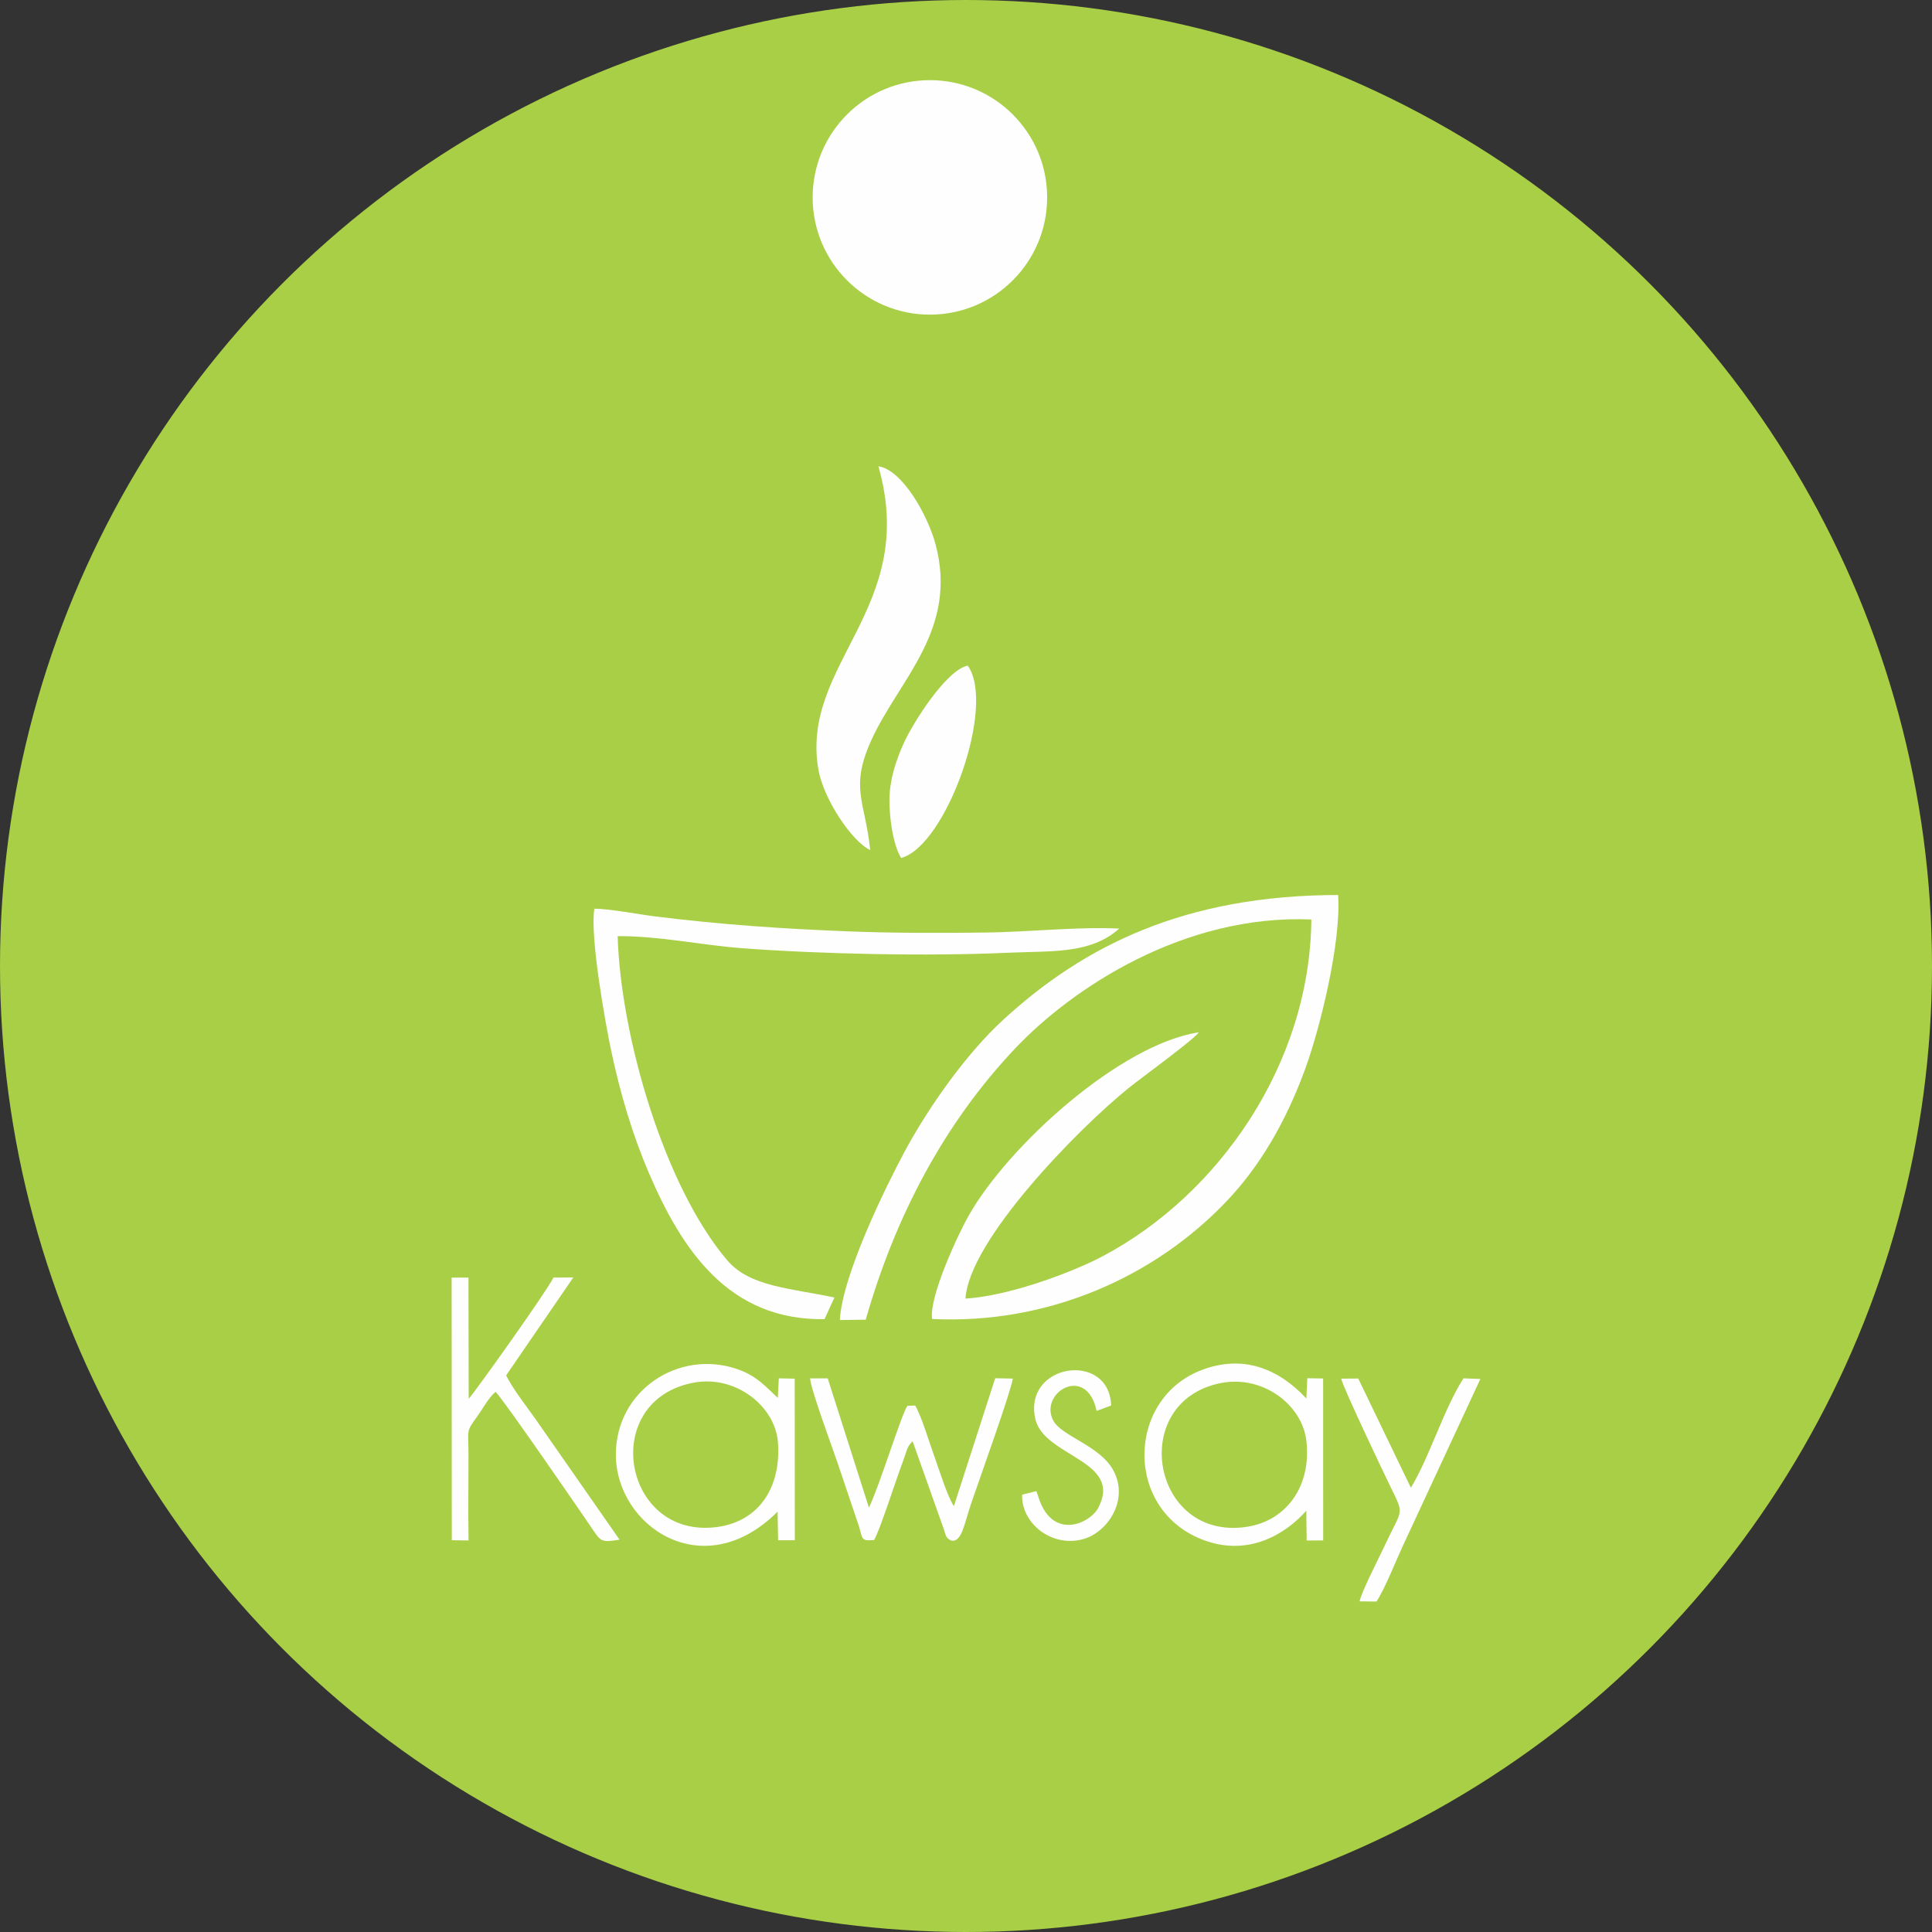 <?xml version="1.0" encoding="UTF-8" standalone="no"?>
<!-- Creator: CorelDRAW 2018 (64 Bit) -->

<svg
   xmlns:dc="http://purl.org/dc/elements/1.1/"
   xmlns:cc="http://creativecommons.org/ns#"
   xmlns:rdf="http://www.w3.org/1999/02/22-rdf-syntax-ns#"
   xmlns:svg="http://www.w3.org/2000/svg"
   xmlns="http://www.w3.org/2000/svg"
   xmlns:sodipodi="http://sodipodi.sourceforge.net/DTD/sodipodi-0.dtd"
   xmlns:inkscape="http://www.inkscape.org/namespaces/inkscape"
   xml:space="preserve"
   width="25.2mm"
   height="25.2mm"
   version="1.1"
   style="clip-rule:evenodd;fill-rule:evenodd;image-rendering:optimizeQuality;shape-rendering:geometricPrecision;text-rendering:geometricPrecision"
   viewBox="0 0 2520 2520"
   id="svg34"
   sodipodi:docname="verde limon - combinaciones.svg"
   inkscape:version="0.92.4 5da689c313, 2019-01-14"><rect x="0" y="0" width="2520" height="2520" fill="#333333" stroke="none"/><sodipodi:namedview
   pagecolor="#ffffff"
   bordercolor="#666666"
   borderopacity="1"
   objecttolerance="10"
   gridtolerance="10"
   guidetolerance="10"
   inkscape:pageopacity="0"
   inkscape:pageshadow="2"
   inkscape:window-width="1366"
   inkscape:window-height="713"
   id="namedview36"
   showgrid="false"
   fit-margin-top="0"
   fit-margin-left="0"
   fit-margin-right="0"
   fit-margin-bottom="0"
   inkscape:zoom="1.6819304"
   inkscape:cx="75.370249"
   inkscape:cy="3.3138245"
   inkscape:window-x="0"
   inkscape:window-y="27"
   inkscape:window-maximized="1"
   inkscape:current-layer="svg34" />
 <defs
   id="defs4">
  <style
   type="text/css"
   id="style2">
   <![CDATA[
    .str0 {stroke:#A8CF45;stroke-width:20;stroke-miterlimit:22.926}
    .fil1 {fill:#FEFEFE}
    .fil0 {fill:#A8CF45}
   ]]>
  </style>
 </defs>
 <g
   id="Capa_x0020_1"
   transform="translate(-608.49,-738.41)">
  <circle
   class="fil0 str0"
   cx="1868.49"
   cy="1998.41"
   r="1250"
   id="circle7"
   style="fill:#a8cf45;stroke:#a8cf45;stroke-width:20;stroke-miterlimit:22.926" />
  <g
   id="_2939345022960">
   <path
   class="fil1"
   d="m 1703.93,2460.18 33.78,-0.41 c 38.06,-133.73 102.22,-256.52 196.15,-355.15 73.6,-77.27 218.68,-173.92 385.07,-166.88 -1.64,187.74 -120.19,358.17 -270.84,438.54 -41.95,22.38 -124.73,52.69 -180.23,55.96 4.23,-75.38 145.87,-220.79 213.38,-275.17 14.3,-11.52 85.09,-63.12 91.03,-72.17 -102.08,15.31 -248.76,147.59 -300.65,239.72 -12.82,22.75 -51.27,104.12 -47.43,134.19 150.51,7.39 290.32,-54.25 385.16,-154.61 41.34,-43.74 75.12,-99.64 101.11,-170.24 19.43,-52.76 47.63,-166.07 43.42,-228.16 -200.47,0.26 -331.85,66.36 -436.99,162.89 -47.36,43.47 -96.87,112.94 -128.78,172.38 -24.01,44.73 -81.03,160.66 -84.18,219.11 z"
   id="path9"
   inkscape:connector-curvature="0"
   style="fill:#fefefe" />
   <path
   class="fil1"
   d="m 1683.99,2459.04 12.84,-28.19 c -56.11,-12.19 -109.98,-13.62 -139.73,-48.53 -81.86,-96.06 -139.06,-291.67 -142.96,-422.82 52.91,-0.51 108.8,11.62 161.15,15.61 103.15,7.86 244.36,10.71 346.97,6.05 58.38,-2.64 108.42,2.05 146.11,-31.55 -51.51,-2.73 -119.11,4.48 -173.24,5.15 -59.73,0.74 -119.86,0.8 -179.32,-1.5 -86.09,-3.33 -167.03,-8.85 -252.48,-19.49 -24.06,-3 -57.38,-9.74 -79.56,-10.14 -5.97,35.24 13.78,146.73 21.72,184.36 11.91,56.52 27.96,110.34 49.08,159.76 43.8,102.49 105.4,193.24 229.42,191.29 z"
   id="path11"
   inkscape:connector-curvature="0"
   style="fill:#fefefe" />
   <path
   class="fil1"
   d="m 1743.58,1847.16 c -6.62,-64.3 -27.43,-80.84 2.22,-145 36.11,-78.16 112.61,-142.87 82.98,-253.81 -9.78,-36.64 -42.81,-96.95 -74.57,-101.77 53.03,185.15 -102.3,256.97 -78.25,395.64 6.68,38.5 43.82,94.03 67.62,104.94 z"
   id="path13"
   inkscape:connector-curvature="0"
   style="fill:#fefefe" />
   <path
   class="fil1"
   d="m 1783.89,1857.54 c 59.01,-15.85 124.23,-199.38 86.82,-250.96 -28.17,5.84 -71.92,75.46 -83.63,101.66 -9.49,21.23 -18.13,45.9 -18.48,72.78 -0.3,22.47 4.66,59.81 15.29,76.52 z"
   id="path15"
   inkscape:connector-curvature="0"
   style="fill:#fefefe" />
  </g>
  <g
   id="_2939345052272">
   <path
   class="fil1"
   d="m 2312.34,2708.93 0.5,38.83 21.54,-0.12 -0.05,-211.21 -20.67,-0.31 -1.2,26.44 c -35.46,-38.21 -81.93,-58.12 -136.91,-37.03 -98.4,37.76 -101.1,183.92 4,222.07 59.29,21.53 107.22,-9.74 132.79,-38.67 z M 2201.47,2542.3 c -122.84,23.54 -91.46,207.67 34.38,187.45 50.52,-8.12 83.69,-53.11 76.55,-112.52 -5.57,-46.39 -56.53,-85.35 -110.93,-74.93 z"
   id="path18"
   inkscape:connector-curvature="0"
   style="fill:#fefefe" />
   <path
   class="fil1"
   d="m 1622.71,2710.17 0.72,37.23 21.77,0.03 -0.11,-210.75 -20.76,-0.45 -1.33,25.5 c -15.94,-14.79 -27.73,-28.99 -53.2,-37.65 -76.45,-25.99 -158.1,28.17 -158.02,111.69 0.08,92.92 113.76,171.5 210.93,74.4 z m -108.82,-168.39 c -124.9,22.74 -93.52,205.52 30.59,188.29 53.67,-7.45 83.21,-51.36 78.68,-110.61 -3.58,-46.72 -54.91,-87.58 -109.27,-77.68 z"
   id="path20"
   inkscape:connector-curvature="0"
   style="fill:#fefefe" />
   <path
   class="fil1"
   d="m 1197.79,2747.38 21.88,0.34 c -0.69,-38.21 -0.02,-76.61 -0.12,-114.67 -0.08,-29.83 -3.52,-26.62 10.76,-46.24 8.03,-11.03 15.01,-24.78 24.52,-32.98 9.5,8.76 111.45,156.86 128.18,181.67 9.4,13.93 11.6,14.73 33.59,11.18 l -110.87,-159.07 c -12.21,-17.04 -28.63,-38.12 -37.07,-55.21 l 87.64,-127.77 -25.94,0.19 c -9.34,18.97 -102.84,149.93 -110.54,158.11 l -0.28,-158.09 -21.98,-0.02 z"
   id="path22"
   inkscape:connector-curvature="0"
   style="fill:#fefefe" />
   <path
   class="fil1"
   d="m 1748.63,2747.12 c 7.32,-12.32 26.76,-73.09 35.02,-95.39 2.05,-5.56 3.86,-10.54 5.62,-15.84 2.64,-7.95 3.6,-11.99 9.6,-17.51 l 40.48,114.05 c 3.42,10 2.24,11.25 9.67,15.4 14.04,3.08 17.22,-22.1 26.11,-48.12 10.53,-30.8 52.48,-147.59 54.41,-163.17 l -22.97,-0.4 -53.88,166.8 c -8.87,-13.44 -19.53,-48.66 -25.35,-64.54 -6.8,-18.54 -16.5,-51.88 -25.11,-66.67 l -10.19,0.34 c -8.12,11.89 -36.38,104.59 -50.17,132.79 l -53.74,-168.6 -22.98,0.01 c 0.45,13.12 29.16,90.67 35.54,109.48 l 28.09,83.24 c 5.1,16.69 2.2,19.75 19.85,18.13 z"
   id="path24"
   inkscape:connector-curvature="0"
   style="fill:#fefefe" />
   <path
   class="fil1"
   d="m 2381.85,2827.13 22.06,0.25 c 11.12,-16.88 25.03,-52.52 34.06,-71.89 l 101.43,-218.43 -22.09,-0.81 c -26.1,41.12 -43.69,101.49 -68.54,142.73 l -68.65,-142.49 -22.18,0.14 c 1.15,9.23 57.46,127.34 65.35,143.39 17.41,35.41 13.6,26.33 -8.45,73.96 -7.66,16.55 -30.06,59.51 -32.99,73.15 z"
   id="path26"
   inkscape:connector-curvature="0"
   style="fill:#fefefe" />
   <path
   class="fil1"
   d="m 1960.26,2683.37 -18.53,4.55 c -1.52,36.62 37.86,69.55 79.69,58.02 31.61,-8.71 60.78,-51.37 38.68,-90.65 -17.53,-31.17 -66.59,-43.7 -77.53,-63.51 -20.02,-36.25 43,-75.15 56.29,-13.07 l 18.95,-6.99 c -2.26,-71.29 -114.43,-55.3 -99.06,16.89 10.7,50.25 115.44,54.19 82.05,116.87 -10.66,20.01 -60.21,43.3 -78.17,-15.34 -0.24,-0.76 -0.51,-1.57 -0.73,-2.26 z"
   id="path28"
   inkscape:connector-curvature="0"
   style="fill:#fefefe" />
  </g>
  <circle
   class="fil1"
   cx="1821.41"
   cy="995.89"
   r="152.93"
   id="circle31"
   style="fill:#fefefe" />
 </g>
</svg>